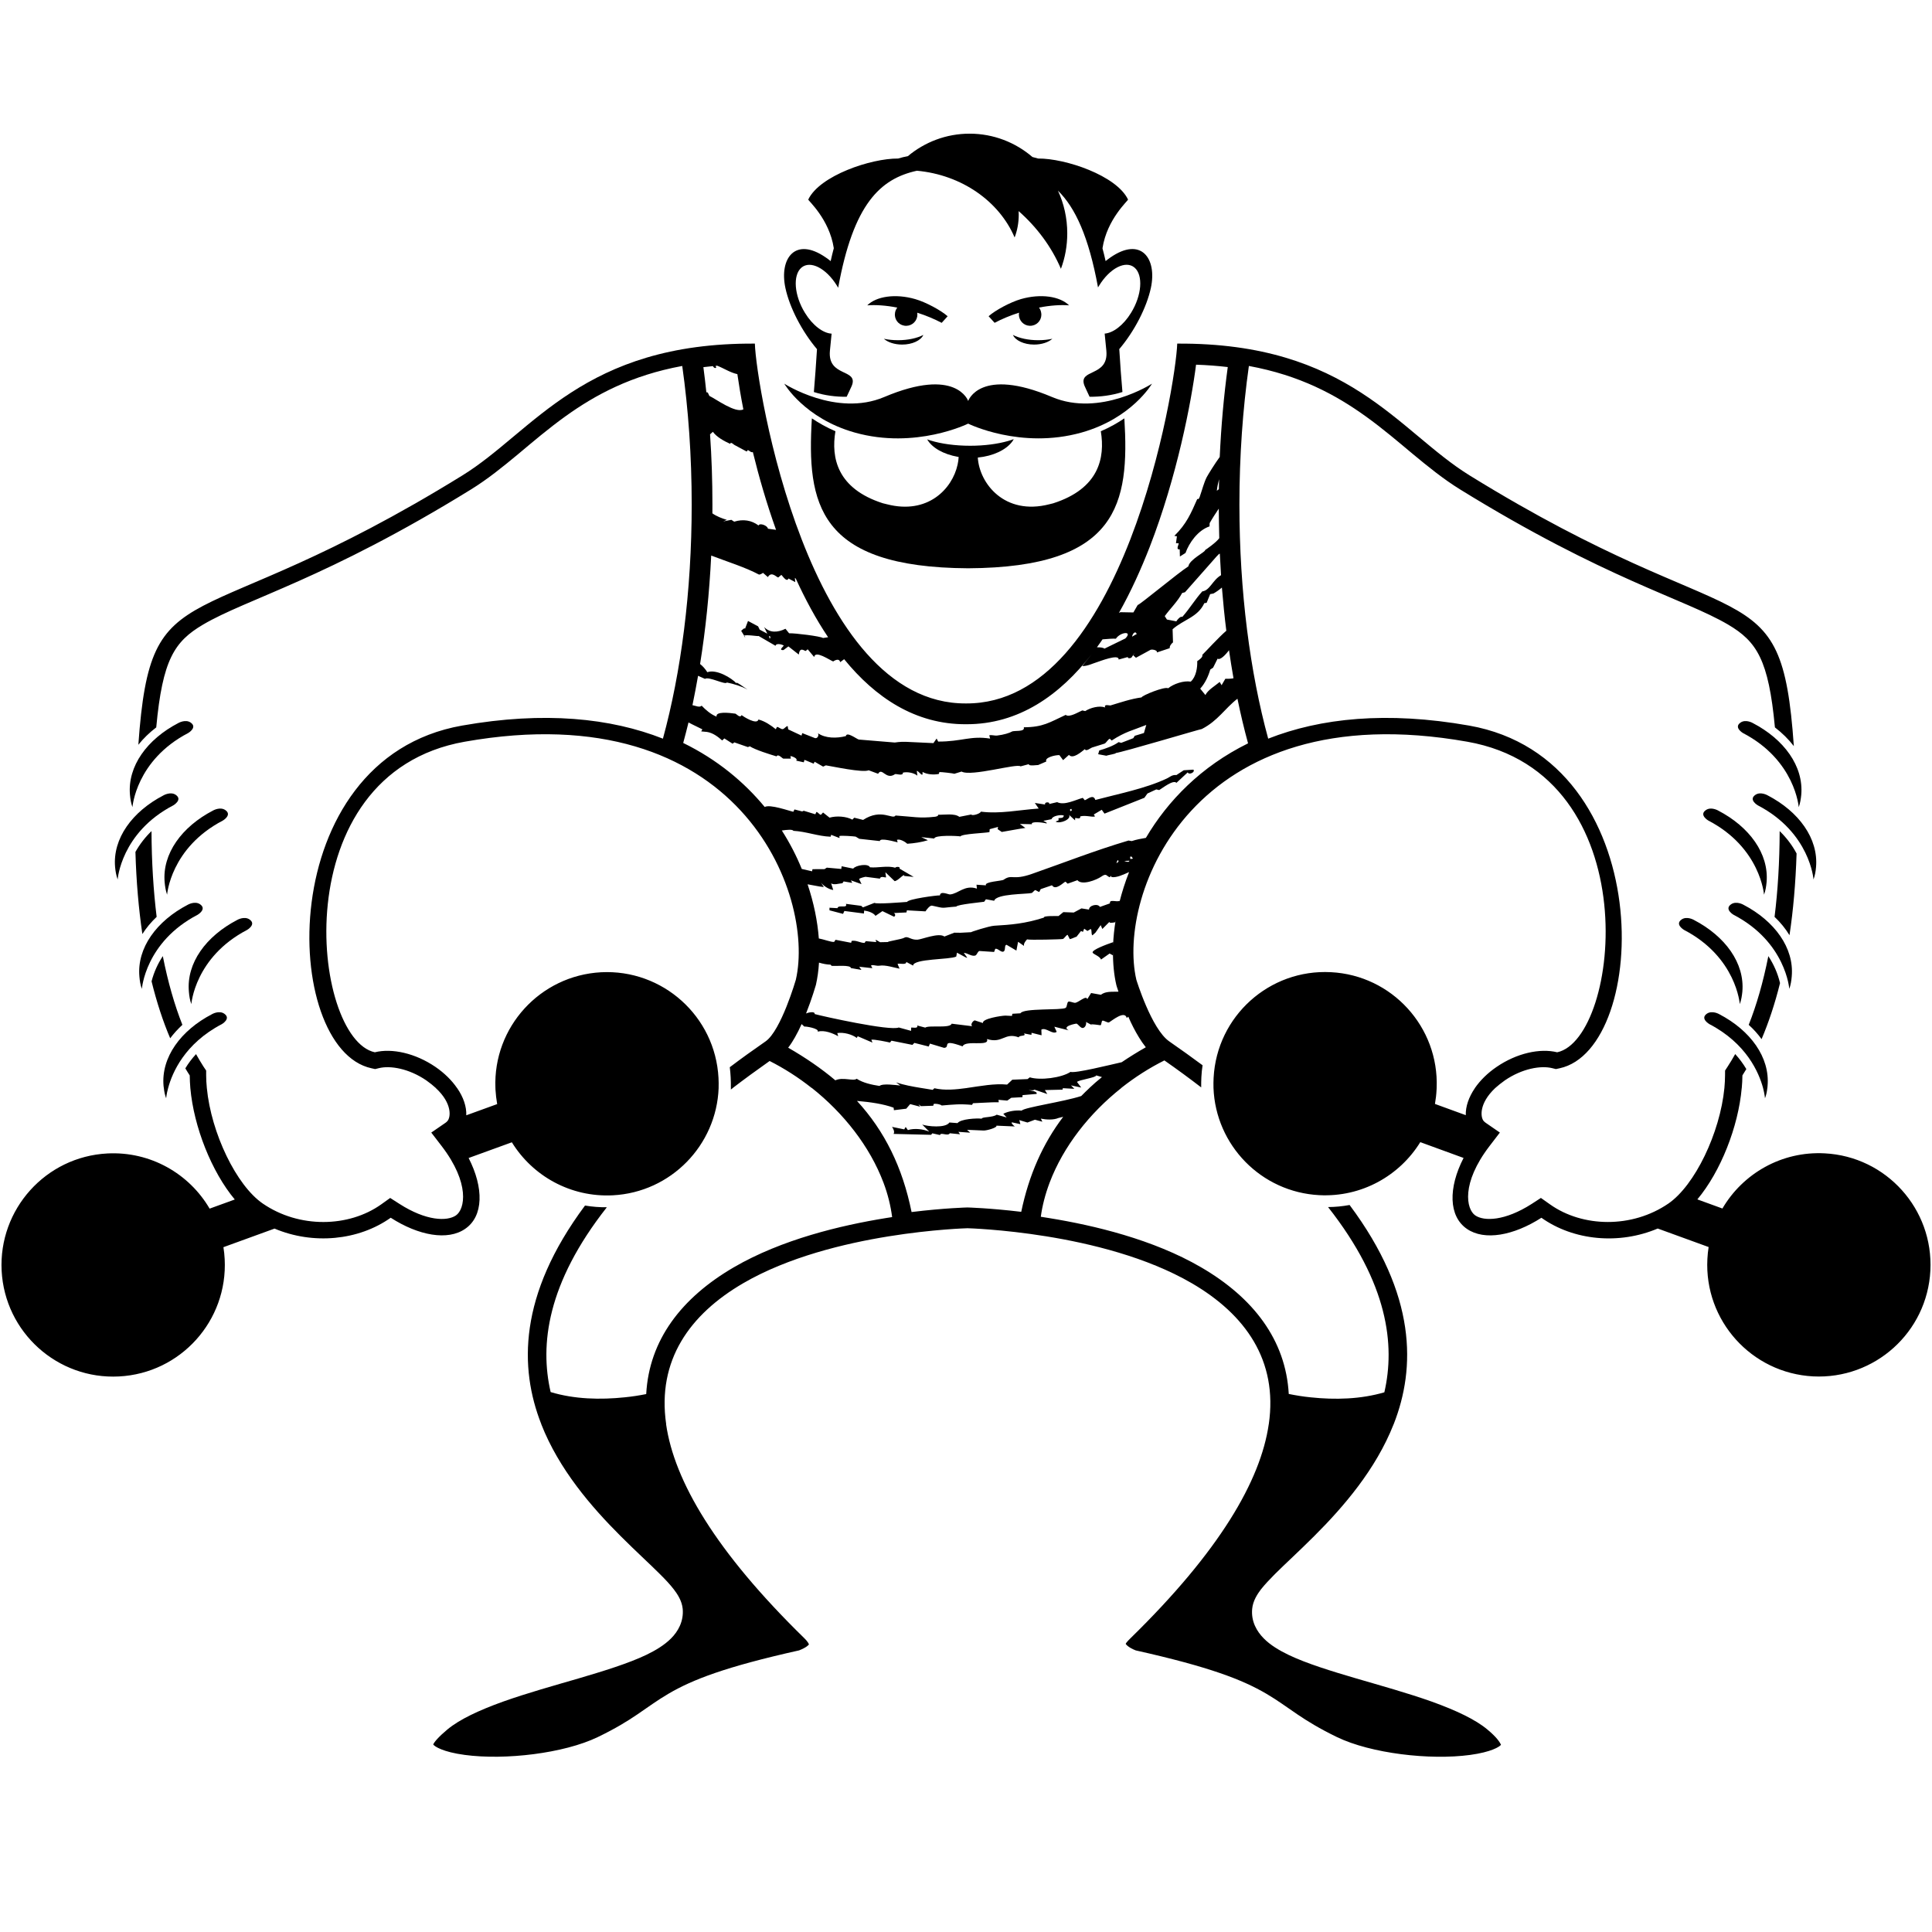 <svg xmlns="http://www.w3.org/2000/svg" xmlns:xlink="http://www.w3.org/1999/xlink" version="1.1" id="Layer_1" x="0px" y="0px" width="100px" height="100px" viewBox="0 0 100 100" enable-background="new 0 0 100 100" xml:space="preserve">
<g>
	<path fill="#000000" d="M49.05,16.369c-0.346-0.307-1.129-0.73-1.68-0.888c-1.027-0.295-2.011-0.144-2.481,0.324   c0.434-0.035,0.975,0.003,1.555,0.116c-0.059,0.074-0.1,0.161-0.117,0.262c-0.056,0.316,0.153,0.618,0.471,0.672   c0.317,0.057,0.619-0.154,0.677-0.47c0.01-0.068,0.01-0.136,0.002-0.2c0.469,0.15,0.896,0.331,1.264,0.525L49.05,16.369z"/>
	<path fill="#000000" d="M42.288,18.074l-0.004,0.05c-0.043,0.738-0.102,1.464-0.158,2.168c0.578,0.183,1.146,0.25,1.697,0.245   c0.121-0.267,0.225-0.466,0.264-0.566c0.365-0.907-1.26-0.428-1.131-1.815c0.027-0.305,0.057-0.601,0.088-0.886   c-0.438-0.024-0.98-0.423-1.379-1.075c-0.559-0.903-0.637-1.951-0.184-2.342c0.459-0.39,1.278,0.026,1.836,0.929l0.067,0.112   c0.789-4.334,2.172-5.639,4.074-6.057c2.323,0.212,4.262,1.585,5.059,3.454c0.139-0.367,0.213-0.765,0.213-1.179   c0-0.064-0.004-0.124-0.006-0.186c0.951,0.838,1.705,1.853,2.189,2.987c0.215-0.571,0.328-1.189,0.328-1.834   c0-0.792-0.172-1.541-0.482-2.211c0.896,0.875,1.594,2.386,2.074,5.009l0.059-0.097c0.555-0.904,1.375-1.32,1.832-0.929   c0.455,0.391,0.377,1.44-0.182,2.342c-0.395,0.645-0.928,1.041-1.365,1.074c0.031,0.286,0.059,0.582,0.088,0.887   c0.129,1.386-1.494,0.908-1.131,1.815c0.039,0.099,0.141,0.298,0.262,0.567c0.551,0.005,1.119-0.063,1.701-0.246   c-0.061-0.704-0.117-1.43-0.16-2.168l-0.006-0.05c0.793-0.934,1.418-2.157,1.637-3.166c0.33-1.529-0.506-2.684-2.1-1.576   c-0.08,0.055-0.16,0.118-0.242,0.182c-0.051-0.228-0.104-0.449-0.162-0.66c0.23-1.516,1.344-2.481,1.322-2.524   c-0.588-1.243-3.252-2.137-4.654-2.123c-0.096-0.029-0.193-0.055-0.293-0.079c-0.877-0.753-2.014-1.208-3.251-1.208   c-1.213,0-2.326,0.436-3.199,1.165c-0.17,0.031-0.338,0.071-0.5,0.122c-1.402-0.012-4.064,0.881-4.654,2.123   c-0.018,0.043,1.092,1.005,1.322,2.518c-0.058,0.215-0.111,0.436-0.162,0.668c-0.08-0.065-0.164-0.127-0.244-0.182   c-1.592-1.109-2.428,0.047-2.098,1.576C40.87,15.917,41.499,17.14,42.288,18.074z"/>
	<path fill="#000000" d="M59.627,19.859c0,0-2.689,1.74-5.17,0.692c-3.74-1.584-4.344,0.203-4.344,0.203s-0.608-1.787-4.349-0.203   c-2.48,1.048-5.17-0.692-5.17-0.692s1.039,1.796,3.65,2.53c3.148,0.885,5.867-0.462,5.867-0.462s2.714,1.346,5.867,0.462   C58.588,21.655,59.627,19.859,59.627,19.859z"/>
	<path fill="#000000" d="M42.022,21.654c-0.266,4.402,0.297,7.718,8.09,7.76c7.791-0.042,8.351-3.358,8.085-7.76   c-0.348,0.236-0.754,0.468-1.219,0.667c0.227,1.377-0.092,2.971-2.467,3.731l-0.199,0.049c-2.311,0.594-3.619-1.074-3.701-2.418   c0.795-0.078,1.457-0.394,1.779-0.823c0.029-0.043,0.059-0.087,0.08-0.131c-0.092,0.035-0.191,0.068-0.297,0.098   c-0.537,0.153-1.217,0.245-1.955,0.245c-0.787,0-1.504-0.102-2.051-0.271c-0.062-0.021-0.119-0.039-0.176-0.059   c0.248,0.432,0.832,0.769,1.594,0.905l0.035,0.005c-0.006,0.131-0.026,0.261-0.055,0.396c-0.273,1.259-1.546,2.596-3.65,2.054   c-0.073-0.019-0.146-0.037-0.225-0.055c-2.361-0.761-2.679-2.352-2.449-3.726C42.776,22.122,42.372,21.889,42.022,21.654z"/>
	<path fill="#000000" d="M45.749,17.535c0.203,0.181,0.552,0.3,0.945,0.3c0.527,0,0.971-0.213,1.098-0.499   c-0.324,0.169-0.793,0.273-1.311,0.273C46.221,17.609,45.973,17.583,45.749,17.535z"/>
	<path fill="#000000" d="M90.721,37.423c0,0-0.365-0.212-0.635-0.02c-0.361,0.253,0.129,0.539,0.129,0.539   c2.709,1.411,2.887,3.837,2.887,3.837c0.074-0.205,0.109-0.42,0.131-0.641C93.361,39.656,92.338,38.263,90.721,37.423z"/>
	<path fill="#000000" d="M87.037,47.594c-0.363,0.255,0.131,0.54,0.131,0.54c2.711,1.412,2.883,3.839,2.883,3.839   c0.076-0.207,0.111-0.423,0.133-0.643c0.129-1.483-0.891-2.873-2.51-3.715C87.674,47.615,87.307,47.403,87.037,47.594z"/>
	<path fill="#000000" d="M93.998,44.879c0.127-1.481-0.891-2.873-2.508-3.713c0,0-0.365-0.212-0.637-0.021   c-0.363,0.253,0.131,0.539,0.131,0.539c2.711,1.411,2.883,3.837,2.883,3.837C93.943,45.316,93.979,45.1,93.998,44.879z"/>
	<path fill="#000000" d="M52.846,15.48c-0.549,0.159-1.334,0.581-1.676,0.888l0.311,0.341c0.367-0.194,0.793-0.375,1.264-0.525   c-0.01,0.064-0.01,0.132,0.002,0.2c0.059,0.317,0.355,0.528,0.676,0.47c0.314-0.054,0.529-0.357,0.467-0.672   c-0.016-0.101-0.055-0.189-0.113-0.262c0.584-0.112,1.121-0.15,1.559-0.115C54.861,15.337,53.875,15.186,52.846,15.48z"/>
	<path fill="#000000" d="M92.133,50.88c-0.119-0.503-0.326-0.967-0.604-1.391c-0.268,1.353-0.611,2.538-1.016,3.557   c0.254,0.228,0.477,0.478,0.666,0.739c0.361-0.852,0.686-1.814,0.953-2.891V50.88z"/>
	<path fill="#000000" d="M88.477,53.008c1.92,1.001,2.566,2.512,2.779,3.307c0.084,0.326,0.1,0.531,0.1,0.531   c0.066-0.172,0.102-0.347,0.121-0.531h0.002c0.004-0.035,0.008-0.073,0.01-0.108c0.129-1.481-0.891-2.874-2.504-3.715   c0,0-0.367-0.212-0.641-0.021C87.984,52.725,88.477,53.008,88.477,53.008z"/>
	<path fill="#000000" d="M92.74,50.541c0.131-1.48-0.887-2.87-2.502-3.712c0,0-0.367-0.213-0.641-0.021   c-0.361,0.255,0.131,0.541,0.131,0.541c2.711,1.41,2.885,3.834,2.885,3.834C92.688,50.979,92.721,50.764,92.74,50.541z"/>
	<path fill="#000000" d="M92.115,43.017c-0.004,1.611-0.096,3.091-0.264,4.44c0.305,0.29,0.566,0.608,0.773,0.95   c0.195-1.292,0.318-2.703,0.367-4.23C92.764,43.748,92.465,43.358,92.115,43.017z"/>
	<path fill="#000000" d="M91.305,46.308c0.08-0.205,0.111-0.421,0.133-0.642c0.129-1.482-0.891-2.873-2.508-3.713   c0,0-0.367-0.213-0.637-0.021c-0.363,0.253,0.129,0.539,0.129,0.539C91.129,43.883,91.305,46.308,91.305,46.308z"/>
	<path fill="#000000" d="M52.428,17.336c0.129,0.286,0.572,0.499,1.096,0.499c0.398,0,0.742-0.119,0.947-0.3   c-0.223,0.048-0.469,0.074-0.73,0.074C53.223,17.609,52.758,17.505,52.428,17.336z"/>
	<path fill="#000000" d="M9.872,37.402c-0.271-0.191-0.639,0.021-0.639,0.021c-1.617,0.84-2.635,2.233-2.506,3.714   c0.02,0.221,0.053,0.436,0.129,0.641c0,0,0.176-2.426,2.885-3.837C9.741,37.941,10.231,37.655,9.872,37.402z"/>
	<path fill="#000000" d="M8.971,41.684c0,0,0.492-0.286,0.132-0.539c-0.272-0.191-0.638,0.021-0.638,0.021   c-1.619,0.84-2.637,2.232-2.508,3.713c0.021,0.221,0.058,0.437,0.133,0.642C6.09,45.521,6.26,43.095,8.971,41.684z"/>
	<path fill="#000000" d="M56.473,53.041c0.008,0.014,0.045,0.033,0.127,0.066L56.473,53.041z"/>
	<path fill="#000000" d="M38.583,32.999l-0.062-0.093C38.502,32.924,38.519,32.955,38.583,32.999z"/>
	<path fill="#000000" d="M11.667,41.932c-0.273-0.192-0.641,0.021-0.641,0.021c-1.617,0.84-2.633,2.232-2.504,3.713   c0.02,0.221,0.055,0.437,0.127,0.642c0,0,0.176-2.425,2.887-3.837C11.536,42.471,12.026,42.185,11.667,41.932z"/>
	<path fill="#000000" d="M10.228,47.349c0,0,0.491-0.286,0.133-0.541c-0.274-0.192-0.64,0.021-0.64,0.021   c-1.617,0.842-2.635,2.233-2.506,3.712c0.019,0.223,0.049,0.439,0.129,0.643C7.344,51.184,7.517,48.759,10.228,47.349z"/>
	<path fill="#000000" d="M8.481,56.316C8.5,56.499,8.534,56.675,8.6,56.846c0,0,0.014-0.204,0.103-0.529h0   c0.211-0.795,0.859-2.307,2.779-3.308c0,0,0.49-0.282,0.129-0.538c-0.271-0.191-0.635,0.021-0.635,0.021   c-1.621,0.841-2.64,2.234-2.511,3.715c0.004,0.035,0.007,0.072,0.015,0.107L8.481,56.316L8.481,56.316z"/>
	<path fill="#000000" d="M7.842,43.017c-0.33,0.319-0.608,0.681-0.832,1.077c0.043,1.536,0.168,2.952,0.359,4.251   c0.201-0.316,0.451-0.616,0.739-0.888C7.943,46.109,7.848,44.628,7.842,43.017z"/>
	<path fill="#000000" d="M12.92,47.594c-0.273-0.191-0.639,0.021-0.639,0.021c-1.619,0.842-2.637,2.233-2.504,3.715   c0.018,0.22,0.051,0.436,0.127,0.643c0,0,0.176-2.427,2.883-3.839C12.788,48.134,13.282,47.849,12.92,47.594z"/>
	<path fill="#000000" d="M9.44,53.045c-0.403-1.02-0.746-2.204-1.013-3.557c-0.262,0.398-0.461,0.836-0.582,1.306   c0.271,1.099,0.595,2.083,0.964,2.947C8.993,53.494,9.206,53.264,9.44,53.045z"/>
</g>
<path fill="#000000" d="M94.449,59.697c-2.234-0.121-4.24,1.049-5.297,2.855l-1.297-0.472c1.203-1.437,2.119-3.75,2.297-5.767h0.002  c0.02-0.219,0.031-0.44,0.033-0.651c0.068-0.106,0.135-0.213,0.203-0.327c-0.164-0.277-0.359-0.54-0.576-0.777  c-0.127,0.226-0.256,0.441-0.389,0.645l-0.135,0.207l-0.002,0.25c-0.002,0.212-0.012,0.431-0.033,0.652  c-0.227,2.338-1.535,5.045-2.898,5.983c-1.885,1.292-4.445,1.24-6.129,0.043l-0.471-0.333l-0.479,0.311  c-1.379,0.884-2.461,0.906-2.918,0.594c-0.469-0.321-0.738-1.661,0.732-3.583l0.541-0.706L76.9,58.116  c-0.043-0.03-0.08-0.063-0.109-0.097c-0.156-0.179-0.259-0.892,0.601-1.702c0.145-0.131,0.31-0.261,0.501-0.398  c0.893-0.61,1.857-0.778,2.451-0.631l0.189,0.047l0.191-0.041c4.68-0.999,5.152-15.998-4.678-17.737  c-4.273-0.754-7.705-0.387-10.404,0.676c-0.936-3.426-1.49-7.599-1.49-12.115c0-2.516,0.174-4.932,0.49-7.176  c2.637,0.485,4.498,1.492,6.057,2.615c0.887,0.638,1.672,1.31,2.434,1.947c0.779,0.646,1.574,1.291,2.436,1.825  c7.516,4.64,11.602,5.659,13.883,7.003c1.482,0.877,2.09,1.817,2.418,5.318c0.375,0.289,0.705,0.613,0.979,0.969  c-0.654-9.379-2.664-5.29-16.783-14.012c-3.693-2.278-6.248-6.874-15.133-6.822C60.867,19.936,58.166,36.457,50,36.41  c-8.164,0.047-10.869-16.474-10.928-18.625c-8.887-0.052-11.446,4.544-15.137,6.822C9.852,33.307,7.819,29.26,7.161,38.549  c0.26-0.326,0.572-0.628,0.926-0.899c0.326-3.501,0.935-4.441,2.418-5.318c2.279-1.344,6.367-2.363,13.881-7.003  c0.864-0.534,1.657-1.179,2.435-1.825c0.76-0.636,1.547-1.308,2.434-1.947c1.562-1.123,3.424-2.13,6.058-2.615  c0.317,2.244,0.489,4.66,0.489,7.176c0,4.515-0.554,8.689-1.489,12.115c-2.697-1.064-6.131-1.43-10.402-0.676  c-9.832,1.739-9.358,16.738-4.68,17.737l0.188,0.041l0.191-0.047c0.592-0.147,1.558,0.021,2.453,0.631  c0.194,0.138,0.358,0.269,0.496,0.396v0.004c0.871,0.807,0.765,1.522,0.604,1.701c-0.026,0.035-0.062,0.067-0.106,0.097  l-0.734,0.505l0.543,0.706c1.47,1.922,1.201,3.262,0.732,3.583c-0.457,0.312-1.537,0.29-2.916-0.594l-0.486-0.311l-0.465,0.333  c-1.683,1.197-4.248,1.249-6.129-0.043c-1.367-0.938-2.672-3.646-2.896-5.981c-0.021-0.221-0.035-0.44-0.035-0.653v-0.25  l-0.139-0.207c-0.131-0.204-0.258-0.419-0.385-0.644c-0.207,0.226-0.396,0.471-0.554,0.737c0.075,0.124,0.149,0.248,0.228,0.366  c0.002,0.213,0.013,0.432,0.031,0.65v0.002c0.18,2.018,1.102,4.336,2.301,5.77l-1.303,0.473c-1.054-1.805-3.06-2.973-5.295-2.856  c-3.187,0.168-5.632,2.886-5.47,6.071c0.168,3.188,2.889,5.639,6.076,5.471c3.188-0.165,5.635-2.883,5.469-6.071  c-0.011-0.209-0.032-0.416-0.065-0.62l2.646-0.962c1.992,0.843,4.347,0.621,6.013-0.562c1.439,0.926,2.949,1.201,3.852,0.576  c0.957-0.652,0.971-2.125,0.18-3.668l2.238-0.813c1.073,1.742,3.039,2.856,5.227,2.744c3.011-0.157,5.364-2.597,5.476-5.554h-0.001  c0.004-0.172,0.004-0.344-0.006-0.52c-0.168-3.191-2.89-5.636-6.078-5.471c-3.158,0.17-5.592,2.841-5.469,5.99h0.001  c0,0.027,0,0.059,0.002,0.082c0.016,0.258,0.045,0.508,0.088,0.752l-1.599,0.58c0.018-0.446-0.146-0.939-0.477-1.414h-0.003  c-0.268-0.392-0.645-0.767-1.115-1.09c-1.039-0.711-2.252-0.979-3.139-0.758c-3.265-0.697-4.776-14.408,4.653-16.075  c14.233-2.519,18.149,7.925,17.14,12.319c0,0-0.762,2.629-1.566,3.191c-0.649,0.449-1.271,0.896-1.854,1.338  c0.021,0.17,0.037,0.344,0.046,0.521c0.01,0.189,0.012,0.372,0.01,0.555h0.003c-0.002,0.026-0.004,0.055-0.004,0.08  c0.035-0.028,0.074-0.057,0.109-0.082H37.93c0.6-0.459,1.238-0.926,1.906-1.396c0.758,0.384,1.492,0.853,2.176,1.396h0.01  c1.646,1.306,3,3.025,3.708,4.904c0.224,0.59,0.373,1.203,0.447,1.779l-0.336,0.053c-2.315,0.375-5.372,1.1-7.854,2.543  c-2.711,1.578-4.389,3.766-4.539,6.565c-0.354,0.071-0.716,0.128-1.106,0.167c-1.269,0.133-2.608,0.101-3.841-0.271  c-0.564-2.439-0.196-5.621,2.91-9.566c-0.379,0.004-0.758-0.025-1.131-0.088c-3.464,4.654-3.394,8.418-2.271,11.293  c0.004,0.01,0.008,0.018,0.012,0.023l-0.005,0.002c0.918,2.34,2.588,4.274,4.114,5.797c0.777,0.778,1.5,1.433,2.027,1.961  c0.276,0.273,0.53,0.543,0.723,0.795c0.168,0.221,0.416,0.576,0.457,1.008c0.055,0.646-0.24,1.162-0.602,1.525  c-0.345,0.348-0.806,0.622-1.277,0.85c-0.945,0.451-2.225,0.843-3.512,1.222c-1.287,0.375-2.668,0.759-3.916,1.203  c-1.25,0.45-2.246,0.919-2.871,1.437c-0.465,0.389-0.679,0.646-0.736,0.778c0.063,0.099,0.496,0.39,1.632,0.541  c2.09,0.282,5.131-0.079,6.881-0.921c0.922-0.445,1.537-0.825,2.053-1.176c0.563-0.383,1.027-0.727,1.606-1.067  c1.245-0.731,2.944-1.394,6.767-2.247c0.398-0.156,0.5-0.292,0.508-0.308c-0.01-0.031-0.054-0.144-0.242-0.325  c-4.599-4.492-6.729-8.145-7.151-11.07v-0.002l0.004-0.002c-0.481-3.306,1.218-5.685,3.988-7.297  c2.331-1.357,5.25-2.059,7.526-2.426c2.31-0.373,4.082-0.42,4.082-0.42s1.776,0.047,4.084,0.42c2.273,0.367,5.193,1.07,7.525,2.426  c2.768,1.612,4.467,3.991,3.986,7.297l-0.002,0.004c-0.424,2.926-2.555,6.579-7.152,11.071c-0.186,0.181-0.244,0.265-0.252,0.294  c0.006,0.018,0.119,0.182,0.518,0.339c3.82,0.854,5.52,1.515,6.768,2.247c0.58,0.34,1.039,0.684,1.605,1.067  c0.52,0.351,1.133,0.731,2.051,1.176c1.748,0.842,4.791,1.203,6.881,0.921c1.102-0.15,1.516-0.418,1.602-0.523  c-0.057-0.138-0.234-0.405-0.707-0.795c-0.621-0.519-1.619-0.988-2.865-1.438c-1.25-0.444-2.635-0.828-3.918-1.203  c-1.289-0.379-2.57-0.77-3.512-1.223c-0.469-0.227-0.934-0.5-1.277-0.85c-0.361-0.363-0.66-0.878-0.6-1.525  c0.039-0.432,0.285-0.786,0.451-1.008c0.199-0.252,0.453-0.521,0.725-0.795c0.529-0.527,1.25-1.182,2.029-1.961  c1.525-1.522,3.195-3.455,4.117-5.795l0.002-0.004c0.004-0.005,0.006-0.013,0.01-0.023c1.125-2.881,1.193-6.654-2.291-11.322  c-0.371,0.068-0.744,0.105-1.115,0.107c3.115,3.957,3.477,7.143,2.914,9.588c-1.227,0.361-2.547,0.394-3.809,0.261  c-0.4-0.039-0.773-0.101-1.139-0.175c-0.156-2.795-1.83-4.982-4.543-6.559c-2.479-1.443-5.539-2.168-7.852-2.543l-0.439-0.07  c0.076-0.564,0.227-1.154,0.455-1.762c0.713-1.884,2.07-3.602,3.717-4.906l-0.002-0.004c0.701-0.553,1.451-1.033,2.227-1.42  c0.672,0.469,1.307,0.936,1.904,1.396c0-0.177,0-0.353,0.01-0.535c0.01-0.205,0.031-0.408,0.062-0.61  c-0.549-0.406-1.123-0.82-1.727-1.238c-0.918-0.637-1.701-3.19-1.701-3.19c-1.018-4.393,2.898-14.838,17.131-12.319  c9.426,1.667,7.918,15.376,4.652,16.075c-0.889-0.221-2.1,0.046-3.139,0.759c-0.473,0.322-0.848,0.699-1.119,1.09h0.002  c-0.324,0.474-0.49,0.965-0.475,1.406l-1.596-0.582c0.043-0.242,0.072-0.492,0.084-0.746c0.002-0.028,0.002-0.057,0.004-0.078  v-0.004c0.125-3.151-2.311-5.829-5.471-5.991c-3.188-0.17-5.908,2.278-6.074,5.469c-0.01,0.174-0.01,0.35-0.006,0.525  c0.113,2.957,2.465,5.39,5.475,5.547c2.188,0.113,4.152-1.002,5.229-2.744l2.24,0.818c-0.795,1.543-0.781,3.017,0.174,3.672  c0.908,0.625,2.412,0.349,3.855-0.576c1.668,1.186,4.025,1.404,6.02,0.557l2.635,0.958c-0.031,0.201-0.055,0.409-0.064,0.618  c-0.168,3.188,2.281,5.908,5.469,6.077c3.188,0.163,5.908-2.284,6.072-5.472C100.082,62.581,97.635,59.863,94.449,59.697z   M63.846,35.107c-0.127,0.024-0.27,0.033-0.422,0.025l-0.195,0.334l-0.098-0.168c-0.227,0.193-0.611,0.412-0.74,0.677l-0.268-0.331  c0.252-0.276,0.424-0.654,0.52-0.987l0.148-0.1l0.232-0.466c0.127,0.098,0.414-0.197,0.59-0.437  C63.686,34.147,63.76,34.631,63.846,35.107z M59.508,28.313c1.41-3.637,2.148-7.466,2.4-9.437c0.578,0.02,1.125,0.062,1.641,0.123  c-0.203,1.486-0.342,3.043-0.416,4.653c-0.26,0.355-0.605,0.915-0.68,1.058c-0.143,0.293-0.225,0.632-0.334,0.939  c-0.006,0.028-0.068,0.244-0.146,0.174c-0.334,0.758-0.557,1.292-1.189,1.913l0.133,0.024l-0.049,0.355l0.141,0.006  c0.016,0.051-0.172,0.342,0.053,0.314l0.01,0.37l0.289-0.183c0.188-0.522,0.637-1.173,1.244-1.376l0.006-0.167  c0.139-0.248,0.303-0.498,0.473-0.752c0.004,0.513,0.012,1.023,0.025,1.528c-0.143,0.211-0.654,0.566-0.73,0.615  c0.02,0.102-0.814,0.487-0.869,0.845c-0.545,0.347-2.521,1.998-2.623,1.999L58.664,31.7l-0.676-0.013l-0.074,0.039  C58.541,30.618,59.064,29.447,59.508,28.313z M63.201,29.771c-0.445,0.259-0.574,0.791-0.971,0.839  c-0.395,0.444-0.623,0.85-1.031,1.318c-0.115-0.044-0.273,0.165-0.312,0.233L60.4,32.067l-0.113-0.177  c0.291-0.401,0.67-0.76,0.9-1.196l0.148-0.04l1.219-1.38c0.352-0.392,0.539-0.637,0.584-0.613  C63.158,29.034,63.178,29.404,63.201,29.771z M63.1,24.805l-0.012,0.517c-0.035,0.028-0.072,0.055-0.105,0.079  C63.002,25.201,63.049,25.003,63.1,24.805z M58.844,32.811l-0.248,0.143c0.014-0.086,0.062-0.205,0.172-0.226L58.844,32.811z   M57.066,33.093c0.277-0.022,0.549-0.046,0.691-0.033c0.23-0.35,0.891-0.423,0.492-0.014l-1.082,0.528  c-0.07-0.056-0.215-0.073-0.391-0.069C56.873,33.369,56.975,33.231,57.066,33.093z M38.709,23.294  c0.047,0.009,0.178,0.152,0.258,0.104c0.312,1.273,0.709,2.651,1.201,4.026l-0.42-0.058c-0.013-0.157-0.425-0.32-0.486-0.167  c-0.361-0.271-0.793-0.341-1.26-0.198l-0.149-0.095l-0.421,0.083l0.191-0.081c-0.258-0.077-0.537-0.185-0.75-0.337l0.002-0.454  c0-1.238-0.041-2.452-0.123-3.635l0.146-0.132c0.196,0.271,0.575,0.479,0.896,0.624c0.023-0.128,0.185,0.035,0.207,0.049  l0.646,0.348L38.709,23.294z M36.9,18.95c0.032,0.072,0.119,0.134,0.172,0.075l-0.035-0.087l0.088-0.008  c0.359,0.141,0.67,0.355,1.041,0.436c0.075,0.523,0.176,1.14,0.31,1.822c-0.404,0.22-1.42-0.536-1.76-0.697l-0.08-0.172  l-0.076-0.018c-0.045-0.438-0.097-0.871-0.153-1.297C36.568,18.984,36.732,18.967,36.9,18.95z M36.132,34.979l0.357,0.159  c0.201-0.139,1.059,0.331,1.135,0.188c0.367,0.075,0.756,0.193,1.072,0.367c-0.181-0.111-0.671-0.482-0.564-0.312  c-0.274-0.299-1.046-0.756-1.521-0.589c-0.117-0.182-0.24-0.317-0.375-0.423c0.285-1.768,0.479-3.652,0.576-5.614  c0.818,0.314,1.775,0.611,2.471,0.984c0.033,0.013,0.152-0.041,0.209-0.089l0.252,0.219c0.197-0.321,0.441,0.011,0.537,0.021  l0.16-0.133c0.043,0.013,0.276,0.415,0.371,0.186l0.352,0.188l-0.022-0.218l0.049,0.038c0.479,1.044,1.03,2.078,1.672,3.032  l-0.264,0.04c-0.119-0.09-1.457-0.257-1.755-0.244l-0.188-0.234c-0.402,0.2-0.811,0.222-1.105-0.09l0.164,0.343l-0.393-0.207  l-0.084-0.172l-0.521-0.278l-0.153,0.4c-0.025-0.065-0.145,0.063-0.201,0.112l0.156,0.253c0.082-0.077,0.744,0.044,0.746,0.012  l0.877,0.509c0.027-0.159,0.359-0.067,0.426-0.01c0.011,0.012-0.308,0.259-0.013,0.229l0.253-0.188l0.538,0.422  c0.053-0.42,0.27-0.195,0.357-0.186l0.102-0.087l0.337,0.401c0.048-0.368,0.802,0.162,0.983,0.229c0,0,0.302-0.222,0.363,0.036  l0.205-0.153c1.609,1.977,3.682,3.38,6.309,3.366c2.735,0.012,4.864-1.517,6.504-3.628c-0.16,0.206-0.324,0.412-0.488,0.618  c0.264,0.008,0.523-0.13,0.777-0.208c0.105-0.03,1.137-0.442,1.104-0.13l0.477-0.13c-0.02,0.089,0.145,0.066,0.189,0.025  l0.166-0.238l-0.023,0.042l-0.053,0.082l0.141,0.127l0.76-0.414c0.121-0.034,0.375,0.039,0.322,0.139l0.668-0.222  c-0.021-0.103,0.084-0.236,0.168-0.3l-0.021-0.679c0.551-0.496,1.309-0.62,1.641-1.35l0.121-0.018l0.182-0.451l0.17-0.03  c0.145-0.083,0.295-0.188,0.438-0.309c0.064,0.759,0.135,1.506,0.229,2.235c-0.389,0.332-1.066,1.078-1.248,1.253  c0.064,0.101-0.184,0.277-0.258,0.32c0.014,0.317-0.055,0.812-0.336,1.061c-0.365-0.062-0.885,0.113-1.168,0.343  c-0.191-0.102-1.35,0.373-1.379,0.474c-0.551,0.074-1.084,0.259-1.611,0.417c-0.029,0.01-0.357-0.093-0.271,0.103  c-0.299-0.11-0.77,0.014-1.033,0.188l-0.152-0.034c-0.168,0.065-0.678,0.39-0.857,0.23c-0.846,0.393-1.174,0.637-2.17,0.642  c0.078,0.259-0.502,0.153-0.617,0.223c-0.111,0.069-0.432,0.168-0.76,0.204c-0.139,0.017-0.277-0.044-0.41-0.01l0.045,0.169  c-1.022-0.16-1.463,0.156-2.69,0.154l-0.08-0.158l-0.166,0.238l-1.418-0.067c-0.295-0.014-0.582,0.037-0.582,0.036l-1.863-0.154  c-0.111-0.027-0.627-0.43-0.668-0.179c-0.48,0.124-1.058,0.119-1.447-0.148c0.067,0.098-0.017,0.291-0.156,0.251l-0.655-0.257  l-0.039,0.129l-0.687-0.322l-0.028-0.17c-0.08-0.005-0.177,0.151-0.261,0.157c-0.098,0.008-0.198-0.115-0.295-0.113l-0.059,0.119  c-0.248-0.202-0.562-0.417-0.898-0.505c-0.075,0.303-0.797-0.163-0.875-0.227c-0.075,0.18-0.269-0.07-0.323-0.076  c-0.319-0.044-1.031-0.126-0.97,0.155c-0.298-0.115-0.567-0.352-0.772-0.567c-0.11,0.111-0.301,0.005-0.476-0.026  C35.942,36.004,36.042,35.497,36.132,34.979z M39.834,33.05l-0.029-0.126C39.874,32.891,39.901,33.039,39.834,33.05z M56.389,56.312  h0.004c-0.148,0.137-0.287,0.274-0.428,0.418c-0.93,0.303-2.918,0.58-3.088,0.756c-0.295-0.03-0.676,0.023-0.947,0.164l0.176,0.19  l-0.516-0.144c-0.211,0.154-0.777,0.107-0.777,0.207c-0.256-0.032-1.091,0.011-1.252,0.229L49.141,58.1  c-0.2,0.307-1.149,0.2-1.407,0.107l0.362,0.365c-0.303-0.129-0.764-0.188-1.104-0.079l-0.115-0.162l-0.074,0.125l-0.633-0.129  c0.064,0.081,0.154,0.261,0.08,0.364l1.943,0.047l0.065-0.077l0.398,0.089c0.031-0.168,0.406,0.082,0.508-0.093l0.529,0.053  l-0.088-0.126l0.612,0.043l-0.162-0.148l0.859,0.037c0.15,0.006,0.709-0.145,0.662-0.252l0.951,0.041  c-0.021-0.011-0.23-0.185-0.145-0.212l0.432,0.093l-0.055-0.209l0.422,0.125l0.387-0.146l0.385,0.104L53.873,57.9  c0.271,0.055,0.648,0.08,0.916-0.034l0.242-0.06c-1.055,1.389-1.773,3.006-2.172,4.918c-1.643-0.197-2.785-0.226-2.785-0.226  s-1.192,0.028-2.891,0.237c-0.472-2.322-1.391-4.189-2.826-5.752c0.701,0.06,1.367,0.158,1.896,0.35l0.017,0.131l0.637-0.078  l0.203-0.238l0.516,0.134l-0.086-0.124l0.131,0.096l0.633-0.021l0.027-0.094c0.105-0.023,0.332,0.014,0.414,0.082  c0.644-0.054,0.92-0.089,1.568-0.033l0.049-0.086l1-0.047l0.334-0.002l-0.014-0.126l0.453,0.04l0.209-0.146l0.578-0.032l0.004-0.106  l0.729-0.062c0.053-0.143-0.303-0.164-0.389-0.191c-0.084-0.027,0.223,0.043,0.277-0.031l0.666,0.228l-0.127-0.205l0.916-0.022  l0.014-0.076l0.596,0.033l-0.037-0.039l0,0l-0.137-0.139l0.529,0.112L55.744,56c0.121-0.111,0.994-0.221,0.994-0.338  c0.014,0.002,0.152,0.046,0.299,0.087C56.812,55.93,56.596,56.118,56.389,56.312z M58.953,53.695  c0.096,0.162,0.217,0.337,0.354,0.511c-0.436,0.248-0.852,0.506-1.248,0.774c-0.623,0.141-2.414,0.586-2.648,0.5  c-0.469,0.312-1.572,0.449-2.109,0.283l-0.117,0.09l-0.787,0.032l-0.271,0.253c-0.656-0.065-1.373,0.076-2.078,0.176l-0.002,0.002  c-0.584,0.08-1.159,0.135-1.684,0.011l-0.086,0.083c-0.194-0.033-0.396-0.062-0.594-0.096v-0.002h-0.015  c-0.44-0.072-0.881-0.152-1.288-0.287l0.221,0.162c-0.221-0.02-0.92-0.123-1.077,0.022c-0.396-0.06-0.86-0.16-1.181-0.373  c-0.166,0.144-0.712-0.104-1.106,0.081c-0.716-0.604-1.531-1.165-2.441-1.688c0.14-0.183,0.256-0.371,0.349-0.535  c0.122-0.215,0.24-0.447,0.346-0.687l0.143,0.13c0.035-0.024,0.785,0.092,0.691,0.264c0.332-0.105,0.803,0.087,1.061,0.236  l-0.049-0.166c0.338-0.051,0.762,0.067,1.01,0.252l0.047-0.088l0.765,0.329l-0.06-0.147c0.11-0.039,0.877,0.121,0.965,0.146  l0.078-0.097l1.086,0.217l0.099-0.103l0.744,0.188l0.063-0.151l0.732,0.22c0.369-0.023-0.213-0.499,0.957-0.077  c0.15-0.354,1.427,0.044,1.261-0.381c0.807,0.255,0.912-0.36,1.646-0.086c0.012-0.129,0.436-0.036,0.266-0.204l0.391,0.075  l0.008-0.106l0.516,0.128l-0.01-0.292c0.234-0.14,0.588,0.282,0.793,0.112l-0.121-0.264l0.742,0.188  c-0.402-0.215,0.395-0.351,0.404-0.349c0.102,0.047,0.176,0.188,0.285,0.222c0.162,0.044,0.254-0.22,0.203-0.308l0.266,0.141  c-0.023-0.053,0.471,0.033,0.49,0.031c0.049-0.014,0.049-0.219,0.096-0.236c0.078-0.025,0.279,0.126,0.346,0.087  c0.143-0.081,0.812-0.644,0.914-0.229l0.082-0.065C58.559,52.988,58.748,53.363,58.953,53.695z M44.475,50.038l0.678,0.075  c-0.014-0.052-0.104-0.148-0.041-0.155c0.154-0.017,0.248,0.049,0.414,0.025c0.306-0.049,0.744,0.102,1.035,0.155l-0.103-0.242  c0.061-0.058,0.459,0.075,0.451-0.106l0.352,0.189c0.01-0.363,1.912-0.303,2.234-0.467l0.037-0.201l0.33,0.177  c0.015,0.008,0.233,0.134,0.192,0.069l-0.168-0.238c0.201,0.012,0.373,0.18,0.572,0.146c0.113-0.018,0.126-0.205,0.236-0.242  l0.76,0.05l0.062-0.165c0.154-0.026,0.314,0.226,0.441,0.134c0.107-0.075,0.012-0.333,0.145-0.338l0.506,0.298l0.088-0.455  l0.309,0.216c-0.043-0.104,0.082-0.268,0.156-0.341c0.127,0.043,1.789-0.001,1.855-0.021c0.068-0.019,0.18-0.216,0.244-0.214  l0.113,0.223c0.098-0.012,0.346-0.144,0.342-0.118l0.238-0.304l0.1,0.046l0.064-0.165l0.168,0.118l0.17-0.104  c0.076,0.066,0.008,0.27,0.09,0.331l0.16-0.146l0.266-0.384l0.086,0.2l0.365-0.367c-0.012,0.07,0.15,0.05,0.303,0.018  c0.006-0.037,0.017-0.076,0.023-0.113c-0.074,0.444-0.118,0.877-0.136,1.294c0.002-0.051,0.001-0.1,0.003-0.15  c-0.342,0.118-1.105,0.398-1.061,0.54c0.029,0.084,0.385,0.191,0.434,0.361l0.445-0.313l0.17,0.093  c-0.001-0.076,0.003-0.157,0.004-0.234c-0.006,0.643,0.051,1.246,0.176,1.779c0,0,0.037,0.13,0.109,0.337  c-0.35,0.012-0.654-0.031-0.912,0.16l-0.504-0.09l-0.199,0.319c-0.051-0.231-0.447,0.179-0.641,0.189  c-0.064,0.001-0.279-0.089-0.336-0.062c-0.086,0.049-0.059,0.271-0.143,0.323c-0.229,0.136-2.191-0.002-2.338,0.28l-0.42,0.025  l-0.021,0.111l-0.344-0.016c-0.217,0.006-1.225,0.162-1.154,0.385l-0.43-0.139c-0.105,0.035-0.236,0.224-0.129,0.303l-1.064-0.131  c-0.071,0.257-1.181,0.064-1.366,0.203l-0.42-0.11c0.084,0.183-0.276,0.09-0.308,0.11l-0.006,0.168l-0.637-0.174  c-0.456,0.195-3.942-0.582-4.353-0.696c0.021-0.166-0.362-0.073-0.446-0.029c0.305-0.767,0.51-1.479,0.51-1.479  c0.08-0.356,0.135-0.741,0.16-1.153c0.197,0.058,0.398,0.1,0.6,0.105l0.051,0.06c0.195,0.028,0.978-0.067,1.004,0.117l0.541,0.095  L44.475,50.038z M58.494,44.348l0.068-0.018l0.08,0.112l-0.135,0.021L58.494,44.348z M59.311,43.368  c-0.25,0.043-0.498,0.088-0.73,0.166l-0.17-0.028c-1.783,0.531-3.236,1.11-5.002,1.728c-1.016,0.356-1.018-0.008-1.461,0.301  c-0.098,0.069-1.014,0.097-0.916,0.29l-0.488-0.032l0.02,0.203c-0.627-0.218-0.978,0.275-1.392,0.3  c-0.09,0.005-0.504-0.2-0.52,0.049c-0.152-0.01-1.66,0.19-1.699,0.338c-0.261,0.018-1.556,0.127-1.693,0.05l-0.594,0.233l-0.09-0.08  l-0.791-0.102c0.107,0.262-0.399,0.021-0.438,0.223l-0.413-0.023v0.134l0.702,0.184l0.068-0.15l1.012,0.131l0.013-0.152  c0.194,0.024,0.483,0.11,0.586,0.274l0.36-0.245l0.595,0.287c0.103-0.022,0.069-0.177-0.017-0.188l0.664-0.031l0.025-0.11  l0.961,0.054c0.047-0.079,0.23-0.323,0.34-0.296c0.736,0.164,0.406,0.11,1.256,0.049c0.02-0.107,1.379-0.236,1.442-0.251l0.09-0.128  l0.428,0.077c0.107-0.371,1.672-0.337,1.951-0.403l0.156-0.145c0.068-0.013,0.162,0.098,0.232,0.084l0.068-0.138l0.586-0.2  c0.184,0.299,0.598-0.156,0.697-0.187l0.113,0.104l0.506-0.18c0.23,0.288,0.994-0.017,1.227-0.18  c0.289-0.208,0.266-0.028,0.449,0.027l0.057-0.073l0.033,0.065c0.273,0.041,0.623-0.136,0.908-0.259  c-0.206,0.52-0.37,1.04-0.499,1.551c0.006-0.021,0.008-0.04,0.013-0.06c-0.178,0.073-0.543-0.104-0.504,0.129l-0.52,0.184  c-0.1-0.194-0.568-0.087-0.564,0.138l-0.391-0.062l-0.4,0.214l-0.539-0.021l-0.246,0.201c-0.148,0.008-0.789-0.024-0.76,0.083  c-0.982,0.315-1.707,0.369-2.568,0.42c-0.273,0.016-1.249,0.331-1.193,0.334l-0.556,0.03l-0.319-0.004l-0.515,0.199  c-0.286-0.217-1.166,0.15-1.391,0.163c-0.362,0.022-0.497-0.212-0.687-0.099c-0.138,0.082-0.978,0.204-0.825,0.221l-0.425,0.009  l-0.209-0.121c-0.045-0.002,0.009,0.075,0.015,0.114l-0.547-0.048l-0.062,0.092c-0.223,0.003-0.424-0.151-0.668-0.105l-0.027,0.098  l-0.807-0.155l-0.074,0.11c-0.153,0.017-0.559-0.141-0.791-0.179c-0.067-0.888-0.258-1.841-0.582-2.803l0.623,0.114l0.22,0.028  l-0.152-0.228c0.139,0.171,0.391,0.342,0.637,0.381l-0.108-0.344c0.149,0.098,0.389,0.007,0.584-0.008l0.062-0.092l0.447,0.075  l-0.072-0.131l0.551,0.196l-0.125-0.265c0.064-0.063,0.328-0.115,0.328-0.115l0.75,0.096c0.041-0.171,0.287-0.03,0.318-0.071  l-0.025-0.172l-0.01-0.087l0.477,0.459c0.187-0.013,0.508-0.435,0.496-0.269l0.491,0.05l-0.735-0.43  c0.069-0.101-0.168-0.115-0.224-0.044c-0.406-0.124-0.879,0.017-1.305-0.023c-0.082-0.213-0.736-0.109-0.867,0.068l-0.598-0.122  l-0.019,0.139l-0.748-0.067l-0.12,0.077l-0.621,0.002l-0.023,0.11l-0.533-0.122c-0.272-0.67-0.616-1.34-1.032-1.99  c0.256-0.037,0.559-0.068,0.6,0.017c0.662,0.035,1.266,0.281,1.926,0.305l0.027-0.098l0.434,0.167l-0.01-0.103  c0.086-0.04,0.758,0.014,0.842,0.028l0.191,0.114l1.061,0.117c0.008-0.194,0.82,0.046,0.924,0.065l-0.037-0.125  c0.154-0.072,0.451,0.115,0.535,0.199c0.352-0.023,0.725-0.078,1.068-0.182l-0.344-0.161l0.674,0.072  c0.021-0.19,1.188-0.139,1.354-0.11c0.07-0.135,1.309-0.173,1.502-0.223l0.012-0.151l0.414-0.111  c0.037,0.002,0.006,0.071-0.008,0.106l0.219,0.149l0.967-0.17l0.254-0.037l-0.283-0.207l0.621,0.013  c-0.074-0.168,0.576-0.083,0.662-0.061l0.094,0.022c0.061-0.045-0.109-0.091-0.162-0.137l0.422-0.084  c0.047-0.177,0.469-0.24,0.619-0.195c0.045,0.013-0.016,0.097-0.057,0.12l-0.203,0.024l0.008,0.103  c-0.027,0.04-0.182,0.057-0.139,0.081c0.221,0.12,0.822-0.138,0.678-0.357l0.314,0.285l0.002-0.12  c0.045-0.02,0.293,0.098,0.262-0.085c0.275-0.071,0.572,0.04,0.746,0.009c0.045-0.008-0.029-0.071-0.043-0.107l0.412-0.245  l0.143,0.2l2.066-0.821l0.156-0.221l0.457-0.211l0.152,0.033c0.158-0.091,0.732-0.554,0.893-0.374l0.584-0.543  c0.062,0.154,0.4-0.009,0.295-0.14l-0.502,0.032l-0.379,0.248c-0.229-0.022-0.322,0.096-0.5,0.18c-1.1,0.52-2.518,0.795-3.697,1.109  c-0.102-0.341-0.445-0.003-0.545,0.013l-0.104-0.122c-0.369,0.098-0.955,0.41-1.326,0.222l-0.42,0.098  c0.08-0.108-0.248-0.133-0.205,0.025l-0.531-0.081l0.201,0.289c-1.055,0.075-2.002,0.287-2.992,0.161  c-0.043,0.116-0.478,0.235-0.494,0.146l-0.623,0.123c-0.24-0.195-0.797-0.099-1.094-0.109c0.01,0.076-0.119,0.098-0.162,0.104  c-0.812,0.092-1.109-0.002-2.045-0.064c-0.146,0.239-0.726-0.394-1.679,0.228l-0.459-0.115l-0.098,0.1  c-0.312-0.169-0.815-0.207-1.18-0.102l-0.336-0.267l-0.111,0.119c-0.084-0.007-0.148-0.138-0.234-0.146l-0.055,0.119l-0.6-0.182  L41.521,42l-0.4-0.103l-0.057,0.12c-0.236-0.048-1.207-0.401-1.482-0.248c-1.071-1.295-2.461-2.455-4.219-3.314  c0.097-0.348,0.183-0.704,0.274-1.061l0.209,0.107l0.509,0.25l-0.06,0.106l0.293,0.027c0.312,0.046,0.576,0.251,0.793,0.442  l0.111-0.105l0.428,0.273l0.09-0.069l0.701,0.244l0.099-0.04c0.289,0.185,1.039,0.418,1.385,0.521  c0.08-0.153,0.286,0.099,0.348,0.116h0.39l-0.021-0.131c0.068-0.003,0.42,0.131,0.297,0.235l0.396,0.087l0.034-0.128l0.479,0.199  l0.045-0.102l0.441,0.254l0.143-0.066c0.313,0.048,1.93,0.398,2.215,0.255l0.488,0.181c0.213-0.358,0.402,0.348,0.877,0.02  c0.049-0.033,0.431,0.116,0.406-0.079c0.242-0.056,0.573,0.012,0.75,0.156l-0.029-0.245c0.063-0.013,0.2,0.184,0.266,0.197  c0.052,0.009,0.023-0.096,0.033-0.144c0.22,0.131,0.58,0.159,0.842,0.104l0.029-0.098c0.11-0.003,0.715,0.063,0.769,0.091  l0.377-0.116c0.496,0.277,2.886-0.439,3.054-0.269l0.432-0.115c-0.037,0.121,0.461,0.036,0.479,0.046l0.424-0.184  c-0.109-0.193,0.426-0.335,0.674-0.33l0.193,0.261l0.303-0.273c0.203,0.244,0.658-0.17,0.824-0.296  c0.055,0.148,0.297-0.061,0.367-0.083l0.656-0.205c0.1-0.057,0.16-0.206,0.266-0.252l0.098,0.094  c0.717-0.467,1.109-0.533,1.791-0.807l-0.121,0.418l-0.475,0.144l-0.076,0.123l-0.625,0.242L57.9,38.412  c-0.287,0.203-0.67,0.334-1.002,0.432l-0.057,0.194l0.428,0.079c0.008-0.023,0.656-0.131,0.447-0.135  c0.297-0.017,4.447-1.258,4.49-1.248c0.838-0.43,1.189-1.062,1.844-1.568c0.164,0.799,0.348,1.571,0.549,2.309  C62.166,39.675,60.439,41.454,59.311,43.368z M58.457,44.551c-0.006,0.109-0.207,0.036-0.262,0.011L58.457,44.551z M57.783,44.673  l0.062-0.152C57.955,44.562,57.857,44.654,57.783,44.673z M55.451,41.869c0.033,0.054,0.041,0.096-0.039,0.116  C55.369,41.941,55.367,41.877,55.451,41.869z"/>
</svg>